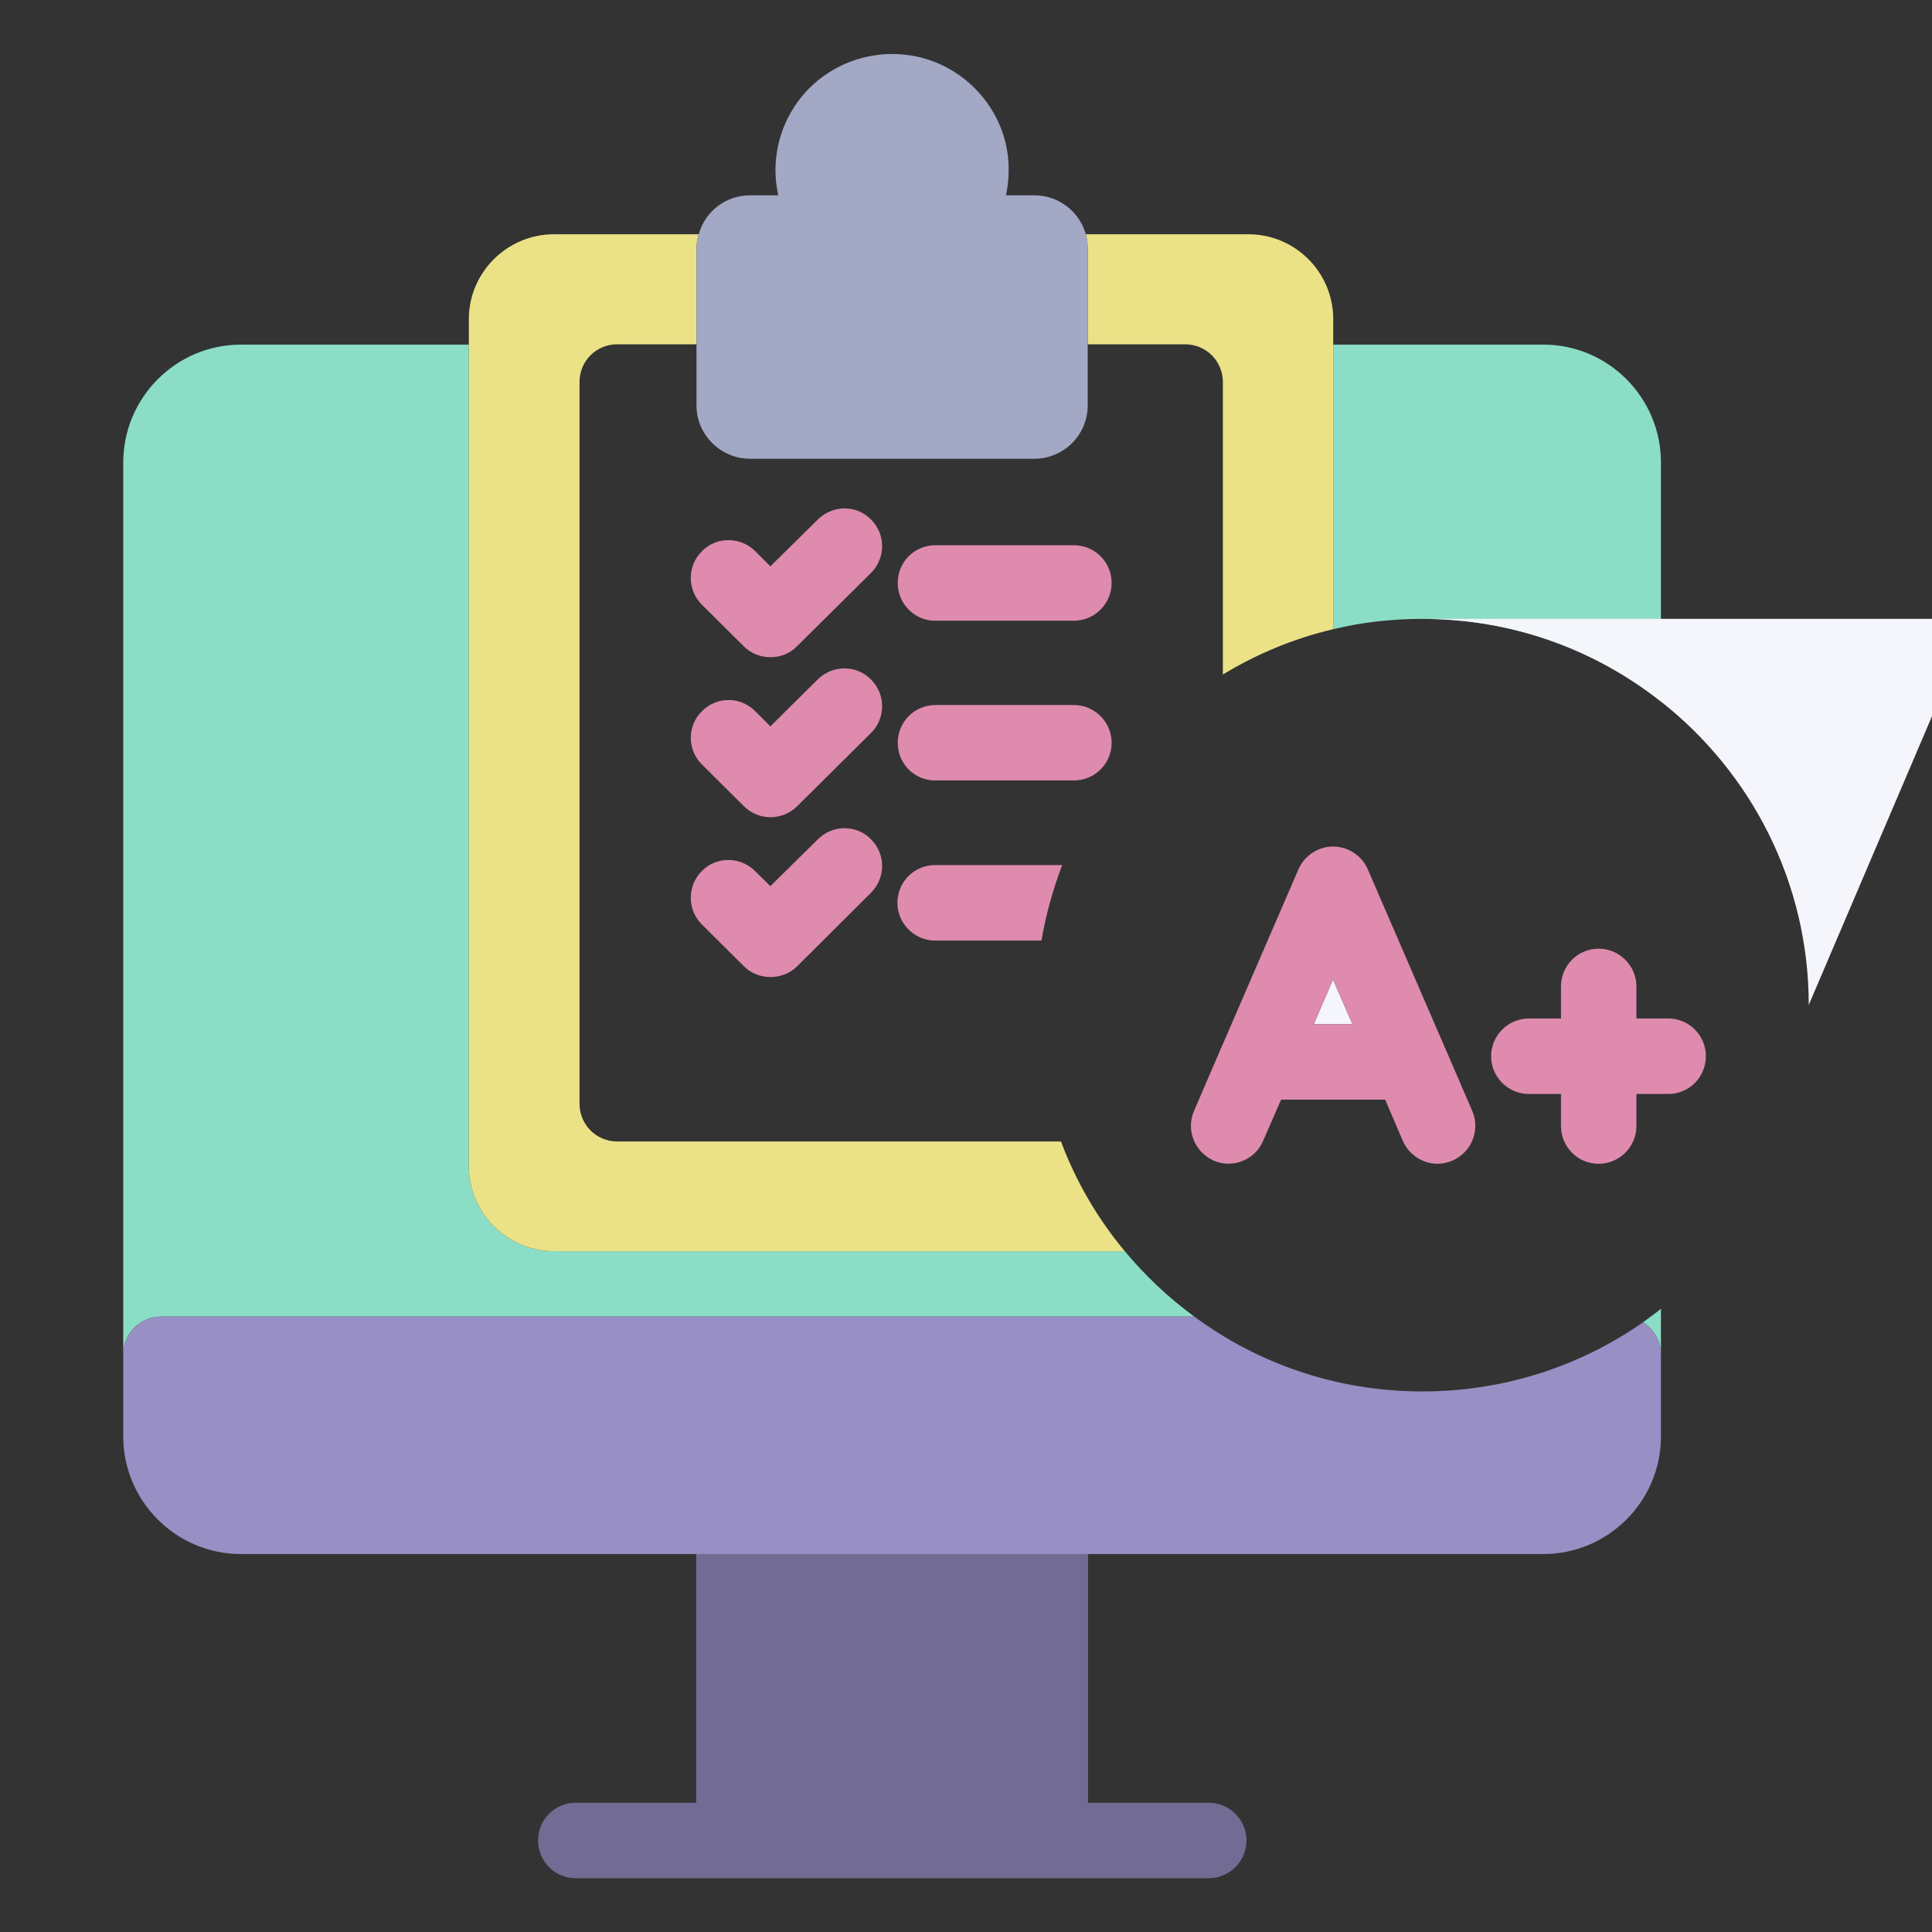 <?xml version="1.0" encoding="UTF-8"?>
<svg xmlns="http://www.w3.org/2000/svg" xmlns:xlink="http://www.w3.org/1999/xlink" width="24px" height="24px" viewBox="0 0 24 24" version="1.1">
<rect x="0" y="0" width="24" height="24" fill="#333333" stroke="none"/>
<g id="surface1">
<path style=" stroke:none;fill-rule:nonzero;fill:rgb(54.51%,87.059%,77.255%);fill-opacity:1;" d="M 2 16.355 L 14.836 16.355 C 14.516 16.121 14.227 15.848 13.973 15.543 L 6.883 15.543 C 6.301 15.543 5.824 15.07 5.824 14.488 L 5.824 4.281 L 2.992 4.281 C 2.188 4.281 1.531 4.938 1.531 5.746 L 1.531 16.824 C 1.531 16.566 1.742 16.355 2 16.355 Z M 20.633 16.824 L 20.633 16.258 C 20.562 16.316 20.484 16.371 20.41 16.426 C 20.543 16.508 20.633 16.656 20.633 16.824 Z M 16.562 7.816 C 16.918 7.73 17.289 7.688 17.668 7.688 C 18.789 7.688 19.816 8.07 20.633 8.715 L 20.633 5.746 C 20.633 4.938 19.977 4.281 19.172 4.281 L 16.562 4.281 Z M 16.562 7.816 "/>
<path style=" stroke:none;fill-rule:nonzero;fill:rgb(44.706%,41.961%,57.647%);fill-opacity:1;" d="M 8.648 19.305 L 8.648 22.395 L 7.152 22.395 C 6.891 22.395 6.684 22.602 6.684 22.863 C 6.684 23.121 6.891 23.332 7.152 23.332 L 15.016 23.332 C 15.273 23.332 15.484 23.121 15.484 22.863 C 15.484 22.602 15.273 22.395 15.016 22.395 L 13.516 22.395 L 13.516 19.305 Z M 8.648 19.305 "/>
<path style=" stroke:none;fill-rule:nonzero;fill:rgb(59.608%,56.078%,76.863%);fill-opacity:1;" d="M 20.41 16.426 C 19.633 16.969 18.688 17.285 17.668 17.285 C 16.609 17.285 15.629 16.941 14.836 16.355 L 2 16.355 C 1.742 16.355 1.531 16.566 1.531 16.824 L 1.531 17.844 C 1.531 18.648 2.188 19.305 2.992 19.305 L 19.172 19.305 C 19.977 19.305 20.633 18.648 20.633 17.844 L 20.633 16.824 C 20.633 16.656 20.543 16.508 20.41 16.426 Z M 20.41 16.426 "/>
<path style=" stroke:none;fill-rule:nonzero;fill:rgb(92.157%,88.627%,52.941%);fill-opacity:1;" d="M 13.512 4.277 L 14.723 4.277 C 14.98 4.277 15.191 4.484 15.191 4.746 L 15.191 8.379 C 15.609 8.125 16.074 7.93 16.562 7.816 L 16.562 3.965 C 16.562 3.383 16.09 2.91 15.508 2.91 L 13.488 2.91 C 13.504 2.969 13.512 3.027 13.512 3.086 Z M 5.824 14.488 C 5.824 15.07 6.301 15.543 6.883 15.543 L 13.973 15.543 C 13.637 15.141 13.367 14.68 13.18 14.18 L 7.668 14.18 C 7.406 14.18 7.199 13.969 7.199 13.711 L 7.199 4.746 C 7.199 4.484 7.406 4.277 7.668 4.277 L 8.652 4.277 L 8.652 3.086 C 8.652 3.027 8.664 2.969 8.68 2.91 L 6.883 2.91 C 6.301 2.91 5.824 3.383 5.824 3.965 Z M 5.824 14.488 "/>
<path style=" stroke:none;fill-rule:nonzero;fill:rgb(63.922%,65.882%,76.863%);fill-opacity:1;" d="M 8.652 4.277 L 8.652 5.035 C 8.652 5.402 8.953 5.699 9.32 5.699 L 12.848 5.699 C 13.215 5.699 13.512 5.402 13.512 5.035 L 13.512 3.086 C 13.512 3.027 13.504 2.969 13.488 2.91 C 13.41 2.629 13.152 2.426 12.848 2.426 L 12.496 2.426 C 12.531 2.266 12.539 2.098 12.52 1.934 C 12.441 1.277 11.902 0.75 11.246 0.68 C 10.832 0.633 10.422 0.766 10.113 1.039 C 9.809 1.312 9.633 1.703 9.633 2.113 C 9.633 2.219 9.645 2.324 9.668 2.426 L 9.32 2.426 C 9.012 2.426 8.758 2.629 8.68 2.91 C 8.664 2.969 8.652 3.027 8.652 3.086 Z M 8.652 4.277 "/>
<path style=" stroke:none;fill-rule:nonzero;fill:rgb(87.059%,54.51%,68.235%);fill-opacity:1;" d="M 8.719 7.512 L 9.242 8.031 C 9.332 8.121 9.453 8.164 9.57 8.164 C 9.691 8.164 9.812 8.121 9.902 8.027 L 10.82 7.117 C 11.004 6.934 11.004 6.637 10.82 6.453 C 10.641 6.27 10.344 6.27 10.16 6.453 L 9.57 7.035 L 9.379 6.844 C 9.195 6.664 8.898 6.664 8.719 6.848 C 8.535 7.031 8.535 7.328 8.719 7.512 Z M 11.617 7.711 L 13.34 7.711 C 13.598 7.711 13.809 7.5 13.809 7.242 C 13.809 6.98 13.598 6.773 13.34 6.773 L 11.621 6.773 C 11.359 6.773 11.152 6.98 11.152 7.242 C 11.152 7.5 11.359 7.711 11.617 7.711 Z M 9.242 10.016 C 9.332 10.105 9.453 10.152 9.57 10.152 C 9.691 10.152 9.812 10.105 9.902 10.016 L 10.82 9.105 C 11.004 8.922 11.004 8.625 10.82 8.441 C 10.641 8.258 10.344 8.258 10.16 8.438 L 9.57 9.023 L 9.379 8.832 C 9.195 8.648 8.898 8.652 8.719 8.836 C 8.535 9.016 8.535 9.312 8.719 9.496 Z M 11.617 9.695 L 13.34 9.695 C 13.598 9.695 13.809 9.488 13.809 9.227 C 13.809 8.969 13.598 8.758 13.34 8.758 L 11.621 8.758 C 11.359 8.758 11.152 8.969 11.152 9.227 C 11.152 9.488 11.359 9.695 11.617 9.695 Z M 8.719 11.484 L 9.242 12.004 C 9.332 12.094 9.453 12.137 9.57 12.137 C 9.691 12.137 9.812 12.094 9.902 12.004 L 10.82 11.09 C 11.004 10.906 11.004 10.609 10.82 10.426 C 10.641 10.242 10.344 10.242 10.16 10.426 L 9.57 11.008 L 9.379 10.82 C 9.195 10.637 8.898 10.637 8.719 10.82 C 8.535 11.004 8.535 11.301 8.719 11.484 Z M 11.617 11.684 L 12.938 11.684 C 12.992 11.359 13.082 11.043 13.195 10.746 L 11.617 10.746 C 11.359 10.746 11.148 10.953 11.148 11.215 C 11.148 11.473 11.359 11.684 11.617 11.684 Z M 11.617 11.684 "/>
<path style=" stroke:none;fill-rule:nonzero;fill:rgb(96.078%,96.078%,98.824%);fill-opacity:1;" d="M 16.559 12.168 L 16.32 12.723 L 16.801 12.723 Z M 16.559 12.168 "/>
<path style=" stroke:none;fill-rule:nonzero;fill:rgb(96.078%,96.078%,98.824%);fill-opacity:1;" d="M 22.469 12.484 C 22.469 10.957 21.75 9.594 20.633 8.715 C 19.816 8.07 18.789 7.688 17.668 7.688 C 24.516 7.688 24.516 7.688 24.516 7.688 Z M 22.469 12.484 "/>
<path style=" stroke:none;fill-rule:nonzero;fill:rgb(87.059%,54.51%,68.235%);fill-opacity:1;" d="M 17.426 14.172 C 17.504 14.348 17.676 14.457 17.859 14.457 C 17.922 14.457 17.984 14.441 18.043 14.418 C 18.281 14.312 18.391 14.039 18.289 13.801 L 17.949 13.012 C 17.945 13.008 17.945 13.008 17.945 13.004 L 16.992 10.801 C 16.918 10.629 16.746 10.516 16.559 10.516 C 16.375 10.516 16.203 10.629 16.129 10.801 L 15.176 13.004 C 15.176 13.008 15.176 13.008 15.172 13.012 L 14.832 13.801 C 14.73 14.039 14.84 14.312 15.078 14.418 C 15.312 14.52 15.59 14.41 15.691 14.172 L 15.914 13.66 L 17.207 13.66 Z M 16.32 12.723 L 16.559 12.168 L 16.801 12.723 Z M 20.723 13.59 C 20.984 13.59 21.191 13.379 21.191 13.121 C 21.191 12.863 20.984 12.652 20.723 12.652 L 20.328 12.652 L 20.328 12.254 C 20.328 11.996 20.117 11.785 19.859 11.785 C 19.598 11.785 19.391 11.996 19.391 12.254 L 19.391 12.652 L 18.992 12.652 C 18.734 12.652 18.523 12.863 18.523 13.121 C 18.523 13.379 18.734 13.59 18.992 13.59 L 19.391 13.59 L 19.391 13.988 C 19.391 14.246 19.598 14.457 19.859 14.457 C 20.117 14.457 20.328 14.246 20.328 13.988 L 20.328 13.59 Z M 20.723 13.59 "/>
</g>
</svg>
